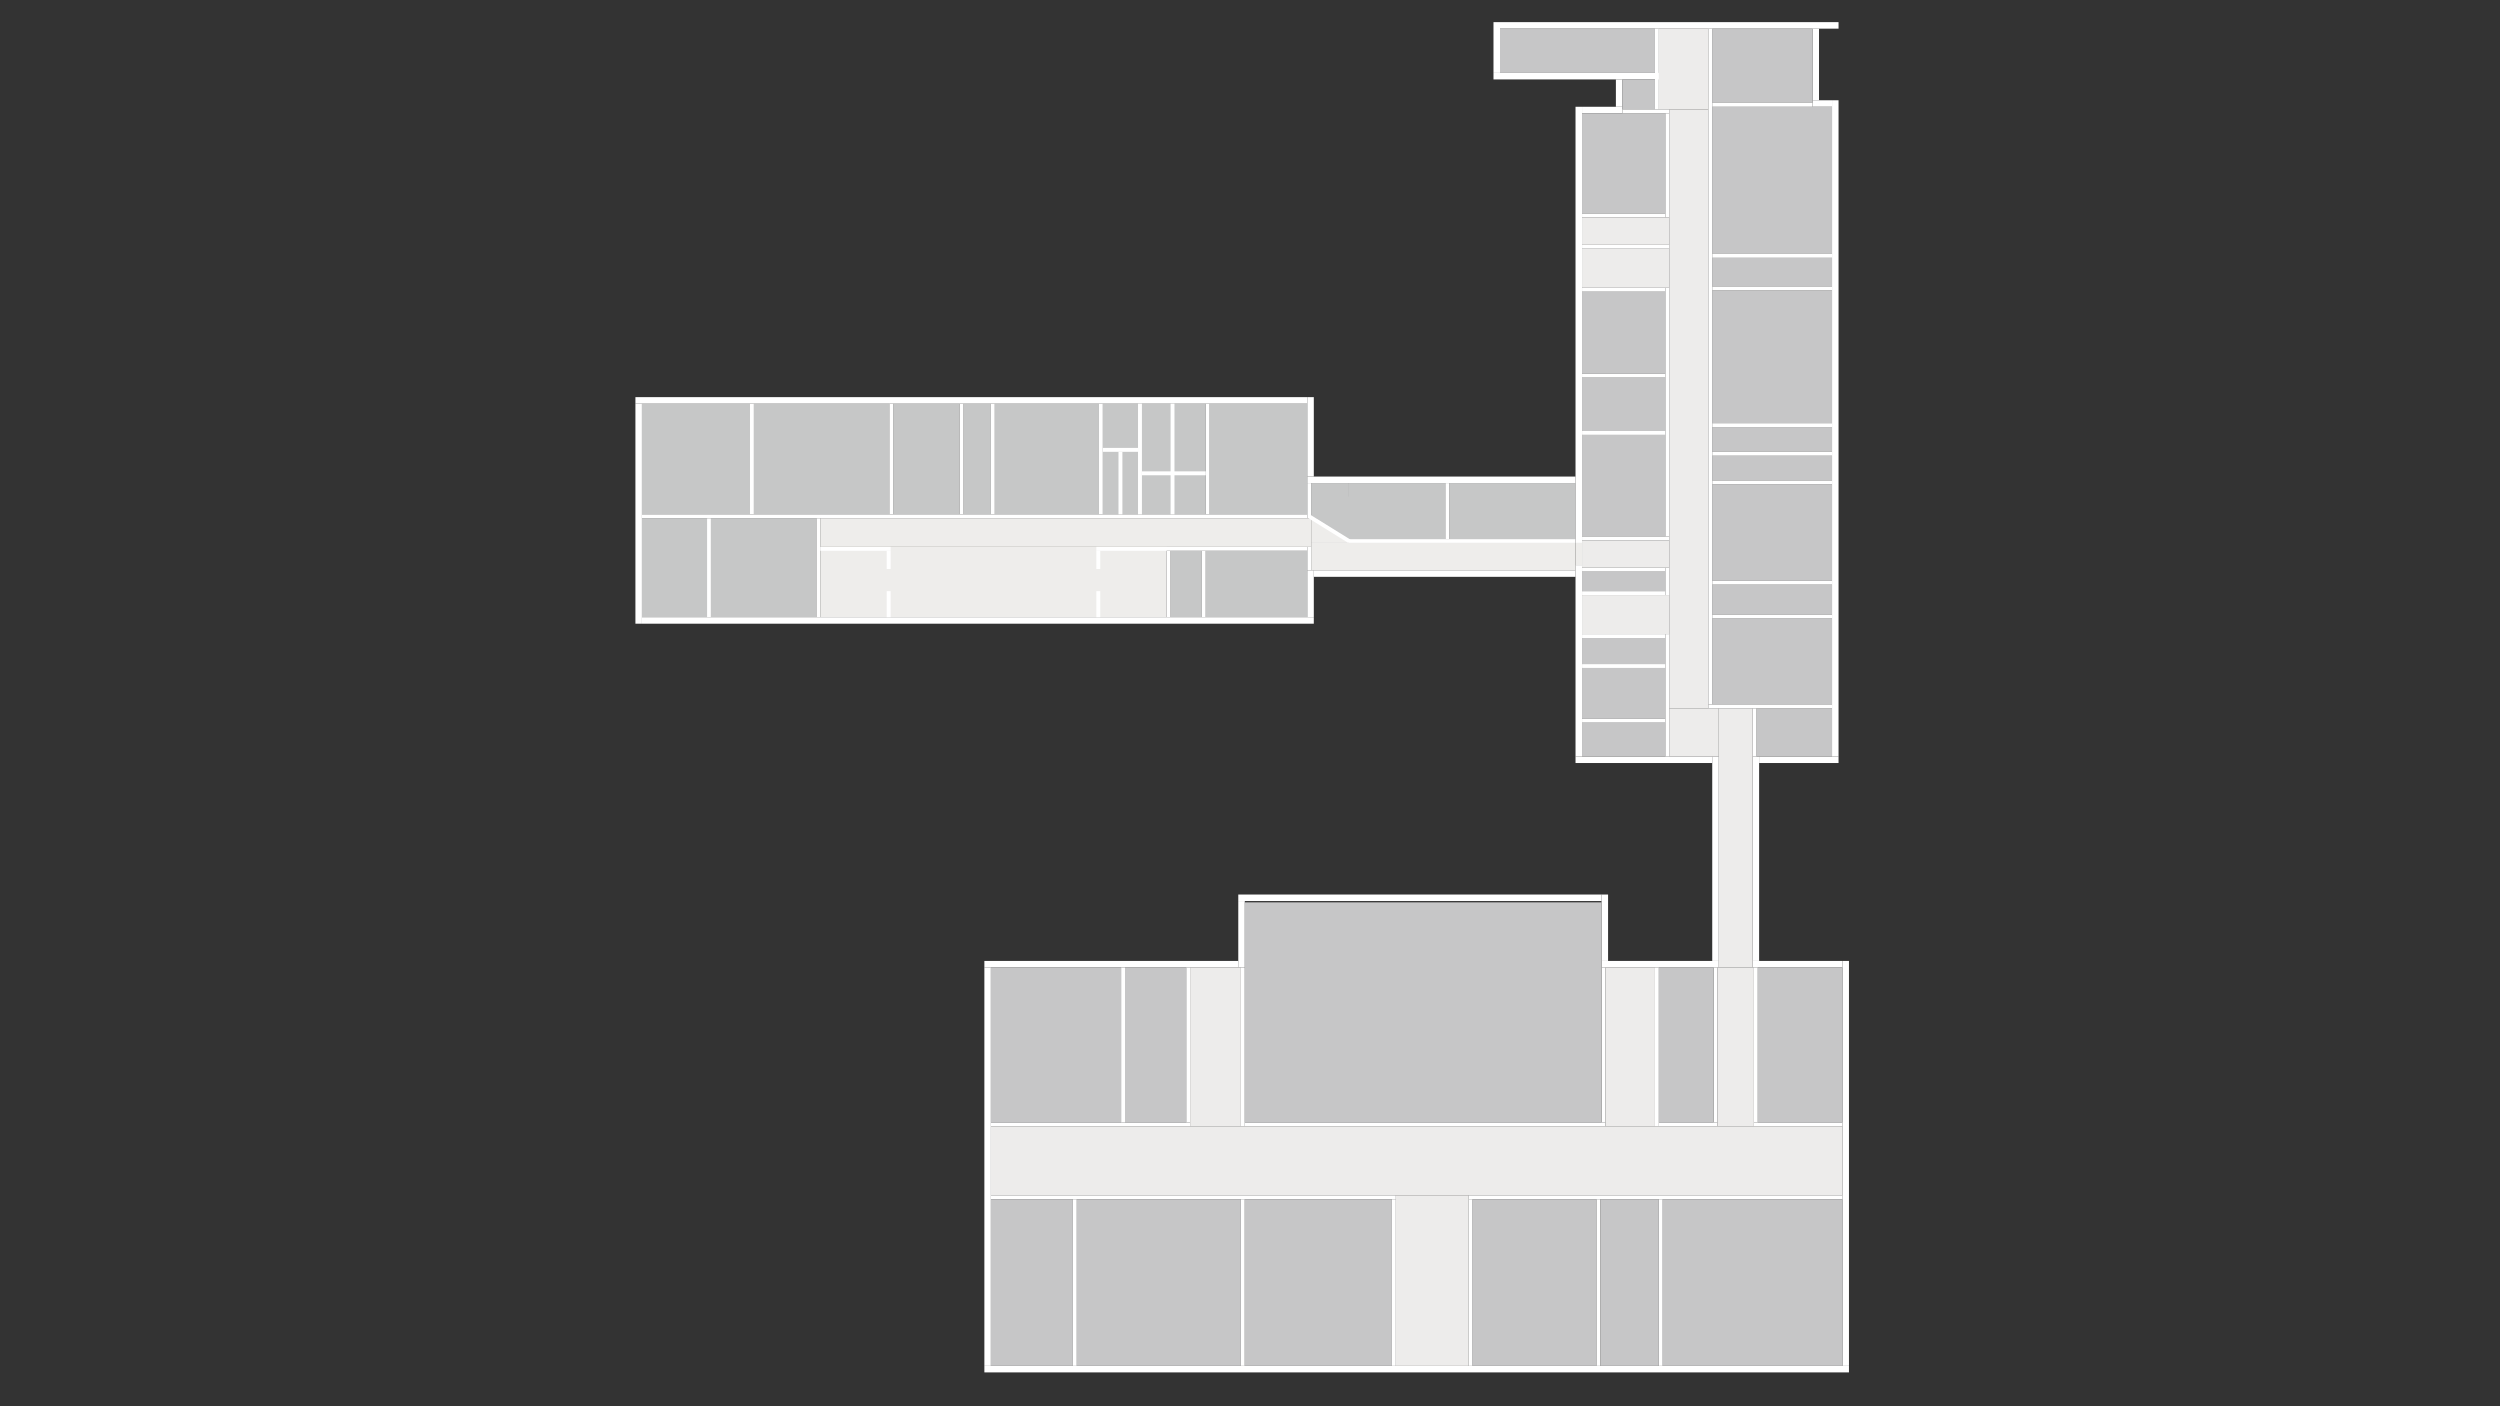 <svg id="_3" data-name="3" xmlns="http://www.w3.org/2000/svg" width="1920" height="1080" viewBox="0 0 1920 1080">
  <rect x="0" y="0" width="1920" height="1080" fill="#333333" stroke="none"/>
  <defs>
    <style>
      .cls-1 {
        fill: #eeedeb;
      }

      .cls-2, .cls-3 {
        fill: #c6c7c7;
      }

      .cls-3, .cls-5 {
        fill-rule: evenodd;
      }

      .cls-4, .cls-5 {
        fill: #fff;
      }

      .cls-6 {
        fill: #c6c6c7;
      }

      .cls-7 {
        fill: #edeceb;
      }
    </style>
  </defs>
  <g id="Коридоры">
    <rect id="Прямоугольник_539" data-name="Прямоугольник 539" class="cls-1" x="1210" y="417" width="5" height="17"/>
    <rect id="Прямоугольник_540" data-name="Прямоугольник 540" class="cls-1" x="1007" y="417" width="203" height="21"/>
    <rect id="Прямоугольник_541" data-name="Прямоугольник 541" class="cls-1" x="1007" y="398" width="29" height="19"/>
    <rect id="Прямоугольник_542" data-name="Прямоугольник 542" class="cls-1" x="630" y="398" width="377" height="22"/>
    <rect id="Прямоугольник_543" data-name="Прямоугольник 543" class="cls-1" x="630" y="420" width="266" height="54"/>
  </g>
  <g id="Кабинеты">
    <rect id="Прямоугольник_525" data-name="Прямоугольник 525" class="cls-2" x="929" y="310" width="75" height="85"/>
    <rect id="Прямоугольник_751" data-name="Прямоугольник 751" class="cls-2" x="1113" y="371" width="97" height="43"/>
    <rect id="Прямоугольник_752" data-name="Прямоугольник 752" class="cls-2" x="1036" y="371" width="74" height="43"/>
    <rect id="Прямоугольник_753" data-name="Прямоугольник 753" class="cls-2" x="1007" y="371" width="29" height="27"/>
    <rect id="Прямоугольник_526" data-name="Прямоугольник 526" class="cls-2" x="926" y="423" width="78" height="51"/>
    <rect id="Прямоугольник_527" data-name="Прямоугольник 527" class="cls-2" x="899" y="423" width="24" height="51"/>
    <rect id="Прямоугольник_529" data-name="Прямоугольник 529" class="cls-2" x="546" y="398" width="81" height="76"/>
    <rect id="Прямоугольник_530" data-name="Прямоугольник 530" class="cls-2" x="493" y="398" width="50" height="76"/>
    <rect id="Прямоугольник_531" data-name="Прямоугольник 531" class="cls-2" x="493" y="310" width="83" height="85"/>
    <rect id="Прямоугольник_532" data-name="Прямоугольник 532" class="cls-2" x="579" y="310" width="104" height="85"/>
    <rect id="Прямоугольник_533" data-name="Прямоугольник 533" class="cls-2" x="686" y="310" width="51" height="85"/>
    <rect id="Прямоугольник_534" data-name="Прямоугольник 534" class="cls-2" x="740" y="310" width="21" height="85"/>
    <rect id="Прямоугольник_535" data-name="Прямоугольник 535" class="cls-2" x="764" y="310" width="80" height="85"/>
    <rect id="Прямоугольник_536" data-name="Прямоугольник 536" class="cls-2" x="847" y="310" width="79" height="85"/>
    <path id="Многоугольник_1" data-name="Многоугольник 1" class="cls-3" d="M1037.9,380.1l-1.25,34.864L1007.42,396.3Z"/>
  </g>
  <g id="Несущие_стены" data-name="Несущие стены">
    <rect id="Прямоугольник_737" data-name="Прямоугольник 737" class="cls-4" x="1004" y="366" width="206" height="5"/>
    <rect id="Прямоугольник_738" data-name="Прямоугольник 738" class="cls-4" x="1004" y="305" width="5" height="61"/>
    <rect id="Прямоугольник_739" data-name="Прямоугольник 739" class="cls-4" x="488" y="305" width="516" height="5"/>
    <rect id="Прямоугольник_740" data-name="Прямоугольник 740" class="cls-4" x="488" y="310" width="5" height="169"/>
    <rect id="Прямоугольник_741" data-name="Прямоугольник 741" class="cls-4" x="493" y="474" width="516" height="5"/>
    <rect id="Прямоугольник_742" data-name="Прямоугольник 742" class="cls-4" x="1004" y="438" width="5" height="36"/>
    <rect id="Прямоугольник_743" data-name="Прямоугольник 743" class="cls-4" x="1009" y="438" width="201" height="5"/>
  </g>
  <g id="Смежные_стены" data-name="Смежные стены">
    <rect id="Прямоугольник_744" data-name="Прямоугольник 744" class="cls-4" x="1036" y="414" width="174" height="3"/>
    <rect id="Прямоугольник_745" data-name="Прямоугольник 745" class="cls-4" x="1110" y="371" width="3" height="43"/>
    <rect id="Прямоугольник_746" data-name="Прямоугольник 746" class="cls-4" x="1004" y="420" width="3" height="18"/>
    <rect id="Прямоугольник_747" data-name="Прямоугольник 747" class="cls-4" x="842" y="420" width="162" height="3"/>
    <rect id="Прямоугольник_748" data-name="Прямоугольник 748" class="cls-4" x="842" y="423" width="3" height="14"/>
    <rect id="Прямоугольник_749" data-name="Прямоугольник 749" class="cls-4" x="842" y="454" width="3" height="20"/>
    <rect id="Прямоугольник_750" data-name="Прямоугольник 750" class="cls-4" x="923" y="423" width="3" height="51"/>
    <rect id="Прямоугольник_502" data-name="Прямоугольник 502" class="cls-4" x="896" y="423" width="3" height="51"/>
    <rect id="Прямоугольник_503" data-name="Прямоугольник 503" class="cls-4" x="681" y="454" width="3" height="20"/>
    <rect id="Прямоугольник_504" data-name="Прямоугольник 504" class="cls-4" x="630" y="420" width="54" height="3"/>
    <rect id="Прямоугольник_505" data-name="Прямоугольник 505" class="cls-4" x="681" y="423" width="3" height="14"/>
    <rect id="Прямоугольник_506" data-name="Прямоугольник 506" class="cls-4" x="627" y="398" width="3" height="76"/>
    <rect id="Прямоугольник_507" data-name="Прямоугольник 507" class="cls-4" x="543" y="398" width="3" height="76"/>
    <rect id="Прямоугольник_508" data-name="Прямоугольник 508" class="cls-4" x="493" y="395" width="511" height="3"/>
    <rect id="Прямоугольник_509" data-name="Прямоугольник 509" class="cls-4" x="1004" y="371" width="3" height="27"/>
    <rect id="Прямоугольник_510" data-name="Прямоугольник 510" class="cls-4" x="926" y="310" width="3" height="85"/>
    <rect id="Прямоугольник_511" data-name="Прямоугольник 511" class="cls-4" x="899" y="310" width="3" height="85"/>
    <rect id="Прямоугольник_512" data-name="Прямоугольник 512" class="cls-4" x="874" y="310" width="3" height="85"/>
    <rect id="Прямоугольник_513" data-name="Прямоугольник 513" class="cls-4" x="859" y="347" width="3" height="48"/>
    <rect id="Прямоугольник_516" data-name="Прямоугольник 516" class="cls-4" x="877" y="362" width="49" height="3"/>
    <rect id="Прямоугольник_517" data-name="Прямоугольник 517" class="cls-4" x="761" y="310" width="3" height="85"/>
    <rect id="Прямоугольник_518" data-name="Прямоугольник 518" class="cls-4" x="737" y="310" width="3" height="85"/>
    <rect id="Прямоугольник_519" data-name="Прямоугольник 519" class="cls-4" x="683" y="310" width="3" height="85"/>
    <rect id="Прямоугольник_520" data-name="Прямоугольник 520" class="cls-4" x="576" y="310" width="3" height="85"/>
    <rect id="Прямоугольник_514" data-name="Прямоугольник 514" class="cls-4" x="844" y="310" width="3" height="85"/>
    <rect id="Прямоугольник_515" data-name="Прямоугольник 515" class="cls-4" x="847" y="344" width="27" height="3"/>
    <path id="Фигура_1" data-name="Фигура 1" class="cls-5" d="M1037.16,414.45l-1.58,2.55-30.66-19,1.58-2.55Z"/>
  </g>
  <g id="Нсущие_стены" data-name="Нсущие стены">
    <rect id="Прямоугольник_509-2" data-name="Прямоугольник 509" class="cls-4" x="756" y="1049" width="664" height="5"/>
    <rect id="Прямоугольник_510-2" data-name="Прямоугольник 510" class="cls-4" x="1415" y="738" width="5" height="311"/>
    <rect id="Прямоугольник_511-2" data-name="Прямоугольник 511" class="cls-4" x="1346" y="738" width="69" height="5"/>
    <rect id="Прямоугольник_512-2" data-name="Прямоугольник 512" class="cls-4" x="1230" y="738" width="90" height="5"/>
    <rect id="Прямоугольник_513-2" data-name="Прямоугольник 513" class="cls-4" x="1230" y="687" width="5" height="51"/>
    <rect id="Прямоугольник_514-2" data-name="Прямоугольник 514" class="cls-4" x="951" y="687" width="279" height="5"/>
    <rect id="Прямоугольник_515-2" data-name="Прямоугольник 515" class="cls-4" x="951" y="692" width="5" height="51"/>
    <rect id="Прямоугольник_516-2" data-name="Прямоугольник 516" class="cls-4" x="756" y="738" width="195" height="5"/>
    <rect id="Прямоугольник_517-2" data-name="Прямоугольник 517" class="cls-4" x="756" y="743" width="5" height="306"/>
  </g>
  <g id="Смежные_стены-2" data-name="Смежные стены">
    <rect id="Прямоугольник_520-2" data-name="Прямоугольник 520" class="cls-4" x="761" y="862" width="153" height="3"/>
    <rect id="Прямоугольник_521" data-name="Прямоугольник 521" class="cls-4" x="861" y="743" width="3" height="119"/>
    <rect id="Прямоугольник_522" data-name="Прямоугольник 522" class="cls-4" x="911" y="743" width="3" height="119"/>
    <rect id="Прямоугольник_523" data-name="Прямоугольник 523" class="cls-4" x="953" y="743" width="3" height="122"/>
    <rect id="Прямоугольник_524" data-name="Прямоугольник 524" class="cls-4" x="956" y="862" width="277" height="3"/>
    <rect id="Прямоугольник_525-2" data-name="Прямоугольник 525" class="cls-4" x="1230" y="743" width="3" height="119"/>
    <rect id="Прямоугольник_526-2" data-name="Прямоугольник 526" class="cls-4" x="1271" y="743" width="3" height="122"/>
    <rect id="Прямоугольник_527-2" data-name="Прямоугольник 527" class="cls-4" x="1274" y="862" width="45" height="3"/>
    <rect id="Прямоугольник_529-2" data-name="Прямоугольник 529" class="cls-4" x="1347" y="743" width="3" height="119"/>
    <rect id="Прямоугольник_530-2" data-name="Прямоугольник 530" class="cls-4" x="1347" y="862" width="68" height="3"/>
    <rect id="Прямоугольник_531-2" data-name="Прямоугольник 531" class="cls-4" x="761" y="918" width="311" height="3"/>
    <rect id="Прямоугольник_532-2" data-name="Прямоугольник 532" class="cls-4" x="824" y="921" width="3" height="128"/>
    <rect id="Прямоугольник_533-2" data-name="Прямоугольник 533" class="cls-4" x="953" y="921" width="3" height="128"/>
    <rect id="Прямоугольник_534-2" data-name="Прямоугольник 534" class="cls-4" x="1069" y="921" width="3" height="128"/>
    <rect id="Прямоугольник_535-2" data-name="Прямоугольник 535" class="cls-4" x="1128" y="921" width="3" height="128"/>
    <rect id="Прямоугольник_536-2" data-name="Прямоугольник 536" class="cls-4" x="1128" y="918" width="287" height="3"/>
    <rect id="Прямоугольник_537" data-name="Прямоугольник 537" class="cls-4" x="1226" y="921" width="3" height="128"/>
    <rect id="Прямоугольник_538" data-name="Прямоугольник 538" class="cls-4" x="1274" y="921" width="3" height="128"/>
    <rect id="Прямоугольник_528" data-name="Прямоугольник 528" class="cls-4" x="1316" y="743" width="3" height="119"/>
  </g>
  <g id="Кабинеты-2" data-name="Кабинеты">
    <g id="Фон">
      <rect id="Прямоугольник_541-2" data-name="Прямоугольник 541" class="cls-6" x="761" y="743" width="100" height="119"/>
      <rect id="Прямоугольник_542-2" data-name="Прямоугольник 542" class="cls-6" x="864" y="743" width="47" height="119"/>
      <rect id="Прямоугольник_543-2" data-name="Прямоугольник 543" class="cls-6" x="956" y="693" width="274" height="169"/>
      <rect id="Прямоугольник_544" data-name="Прямоугольник 544" class="cls-6" x="1274" y="743" width="42" height="119"/>
      <rect id="Прямоугольник_545" data-name="Прямоугольник 545" class="cls-6" x="1350" y="743" width="65" height="119"/>
      <rect id="Прямоугольник_546" data-name="Прямоугольник 546" class="cls-6" x="761" y="921" width="63" height="128"/>
      <rect id="Прямоугольник_547" data-name="Прямоугольник 547" class="cls-6" x="827" y="921" width="126" height="128"/>
      <rect id="Прямоугольник_548" data-name="Прямоугольник 548" class="cls-6" x="956" y="921" width="113" height="128"/>
      <rect id="Прямоугольник_549" data-name="Прямоугольник 549" class="cls-6" x="1131" y="921" width="95" height="128"/>
      <rect id="Прямоугольник_550" data-name="Прямоугольник 550" class="cls-6" x="1229" y="921" width="45" height="128"/>
      <rect id="Прямоугольник_551" data-name="Прямоугольник 551" class="cls-6" x="1277" y="921" width="138" height="128"/>
    </g>
  </g>
  <g id="Коридоры-2" data-name="Коридоры">
    <rect id="Прямоугольник_554" data-name="Прямоугольник 554" class="cls-7" x="761" y="865" width="654" height="53"/>
    <rect id="Прямоугольник_555" data-name="Прямоугольник 555" class="cls-7" x="1233" y="743" width="38" height="122"/>
    <rect id="Прямоугольник_556" data-name="Прямоугольник 556" class="cls-7" x="1319" y="743" width="28" height="122"/>
    <rect id="Прямоугольник_557" data-name="Прямоугольник 557" class="cls-7" x="1072" y="918" width="56" height="131"/>
    <rect id="Прямоугольник_558" data-name="Прямоугольник 558" class="cls-7" x="914" y="743" width="39" height="122"/>
  </g>
  <g id="Несущие_стены-2" data-name="Несущие стены">
    <rect id="Прямоугольник_700" data-name="Прямоугольник 700" class="cls-4" x="1346" y="581" width="5" height="157"/>
    <rect id="Прямоугольник_701" data-name="Прямоугольник 701" class="cls-4" x="1351" y="581" width="61" height="5"/>
    <rect id="Прямоугольник_702" data-name="Прямоугольник 702" class="cls-4" x="1407" y="77" width="5" height="504"/>
    <rect id="Прямоугольник_703" data-name="Прямоугольник 703" class="cls-4" x="1315" y="581" width="5" height="157"/>
    <rect id="Прямоугольник_704" data-name="Прямоугольник 704" class="cls-4" x="1210" y="581" width="105" height="5"/>
    <rect id="Прямоугольник_705" data-name="Прямоугольник 705" class="cls-4" x="1210" y="434" width="5" height="147"/>
    <rect id="Прямоугольник_706" data-name="Прямоугольник 706" class="cls-4" x="1210" y="82" width="5" height="335"/>
    <rect id="Прямоугольник_707" data-name="Прямоугольник 707" class="cls-4" x="1215" y="82" width="31" height="5"/>
    <rect id="Прямоугольник_708" data-name="Прямоугольник 708" class="cls-4" x="1241" y="61" width="5" height="21"/>
    <rect id="Прямоугольник_709" data-name="Прямоугольник 709" class="cls-4" x="1147" y="56" width="127" height="5"/>
    <rect id="Прямоугольник_710" data-name="Прямоугольник 710" class="cls-4" x="1147" y="17" width="5" height="39"/>
    <rect id="Прямоугольник_711" data-name="Прямоугольник 711" class="cls-4" x="1152" y="17" width="260" height="5"/>
    <rect id="Прямоугольник_712" data-name="Прямоугольник 712" class="cls-4" x="1392" y="22" width="5" height="55"/>
    <rect id="Прямоугольник_713" data-name="Прямоугольник 713" class="cls-4" x="1392" y="77" width="15" height="5"/>
  </g>
  <g id="Коридоры-3" data-name="Коридоры">
    <rect id="Прямоугольник_509-3" data-name="Прямоугольник 509" class="cls-7" x="1320" y="544" width="26" height="199"/>
    <rect id="Прямоугольник_510-3" data-name="Прямоугольник 510" class="cls-7" x="1282" y="544" width="38" height="37"/>
    <rect id="Прямоугольник_511-3" data-name="Прямоугольник 511" class="cls-7" x="1282" y="84" width="30" height="460"/>
    <rect id="Прямоугольник_754" data-name="Прямоугольник 754" class="cls-7" x="1215" y="167" width="67" height="21"/>
    <rect id="Прямоугольник_512-3" data-name="Прямоугольник 512" class="cls-7" x="1274" y="22" width="38" height="62"/>
    <rect id="Прямоугольник_513-3" data-name="Прямоугольник 513" class="cls-7" x="1215" y="191" width="67" height="30"/>
    <rect id="Прямоугольник_514-3" data-name="Прямоугольник 514" class="cls-7" x="1215" y="415" width="67" height="21"/>
    <rect id="Прямоугольник_515-3" data-name="Прямоугольник 515" class="cls-7" x="1215" y="457" width="67" height="30"/>
  </g>
  <g id="Кабинеты-3" data-name="Кабинеты">
    <rect id="Прямоугольник_518-2" data-name="Прямоугольник 518" class="cls-6" x="1349" y="544" width="58" height="37"/>
    <rect id="Прямоугольник_519-2" data-name="Прямоугольник 519" class="cls-6" x="1315" y="475" width="92" height="66"/>
    <rect id="Прямоугольник_520-3" data-name="Прямоугольник 520" class="cls-6" x="1315" y="449" width="92" height="23"/>
    <rect id="Прямоугольник_521-2" data-name="Прямоугольник 521" class="cls-6" x="1315" y="372" width="92" height="74"/>
    <rect id="Прямоугольник_522-2" data-name="Прямоугольник 522" class="cls-6" x="1315" y="350" width="92" height="19"/>
    <rect id="Прямоугольник_523-2" data-name="Прямоугольник 523" class="cls-6" x="1315" y="328" width="92" height="19"/>
    <rect id="Прямоугольник_524-2" data-name="Прямоугольник 524" class="cls-6" x="1315" y="223" width="92" height="102"/>
    <rect id="Прямоугольник_525-3" data-name="Прямоугольник 525" class="cls-6" x="1315" y="198" width="92" height="22"/>
    <rect id="Прямоугольник_526-3" data-name="Прямоугольник 526" class="cls-6" x="1315" y="82" width="92" height="113"/>
    <rect id="Прямоугольник_527-3" data-name="Прямоугольник 527" class="cls-6" x="1315" y="22" width="77" height="57"/>
    <rect id="Прямоугольник_528-2" data-name="Прямоугольник 528" class="cls-6" x="1152" y="22" width="119" height="34"/>
    <rect id="Прямоугольник_529-3" data-name="Прямоугольник 529" class="cls-6" x="1246" y="61" width="25" height="23"/>
    <rect id="Прямоугольник_530-3" data-name="Прямоугольник 530" class="cls-6" x="1215" y="87" width="64" height="77"/>
    <rect id="Прямоугольник_532-3" data-name="Прямоугольник 532" class="cls-6" x="1215" y="224" width="64" height="63"/>
    <rect id="Прямоугольник_533-3" data-name="Прямоугольник 533" class="cls-6" x="1215" y="290" width="64" height="41"/>
    <rect id="Прямоугольник_534-3" data-name="Прямоугольник 534" class="cls-6" x="1215" y="334" width="64" height="78"/>
    <rect id="Прямоугольник_535-3" data-name="Прямоугольник 535" class="cls-6" x="1215" y="439" width="64" height="15"/>
    <rect id="Прямоугольник_536-3" data-name="Прямоугольник 536" class="cls-6" x="1215" y="490" width="64" height="20"/>
    <rect id="Прямоугольник_537-2" data-name="Прямоугольник 537" class="cls-6" x="1215" y="513" width="64" height="39"/>
    <rect id="Прямоугольник_538-2" data-name="Прямоугольник 538" class="cls-6" x="1215" y="555" width="64" height="26"/>
  </g>
  <g id="Смежные_стены-3" data-name="Смежные стены">
    <rect id="Прямоугольник_714" data-name="Прямоугольник 714" class="cls-4" x="1346" y="544" width="3" height="37"/>
    <rect id="Прямоугольник_715" data-name="Прямоугольник 715" class="cls-4" x="1312" y="541" width="95" height="3"/>
    <rect id="Прямоугольник_716" data-name="Прямоугольник 716" class="cls-4" x="1312" y="22" width="3" height="519"/>
    <rect id="Прямоугольник_717" data-name="Прямоугольник 717" class="cls-4" x="1315" y="472" width="92" height="3"/>
    <rect id="Прямоугольник_718" data-name="Прямоугольник 718" class="cls-4" x="1315" y="446" width="92" height="3"/>
    <rect id="Прямоугольник_719" data-name="Прямоугольник 719" class="cls-4" x="1315" y="369" width="92" height="3"/>
    <rect id="Прямоугольник_720" data-name="Прямоугольник 720" class="cls-4" x="1315" y="347" width="92" height="3"/>
    <rect id="Прямоугольник_721" data-name="Прямоугольник 721" class="cls-4" x="1315" y="325" width="92" height="3"/>
    <rect id="Прямоугольник_722" data-name="Прямоугольник 722" class="cls-4" x="1315" y="220" width="92" height="3"/>
    <rect id="Прямоугольник_723" data-name="Прямоугольник 723" class="cls-4" x="1315" y="195" width="92" height="3"/>
    <rect id="Прямоугольник_724" data-name="Прямоугольник 724" class="cls-4" x="1315" y="79" width="77" height="3"/>
    <rect id="Прямоугольник_725" data-name="Прямоугольник 725" class="cls-4" x="1279" y="487" width="3" height="94"/>
    <rect id="Прямоугольник_726" data-name="Прямоугольник 726" class="cls-4" x="1279" y="436" width="3" height="21"/>
    <rect id="Прямоугольник_727" data-name="Прямоугольник 727" class="cls-4" x="1215" y="552" width="64" height="3"/>
    <rect id="Прямоугольник_728" data-name="Прямоугольник 728" class="cls-4" x="1215" y="510" width="64" height="3"/>
    <rect id="Прямоугольник_729" data-name="Прямоугольник 729" class="cls-4" x="1215" y="487" width="64" height="3"/>
    <rect id="Прямоугольник_730" data-name="Прямоугольник 730" class="cls-4" x="1215" y="454" width="64" height="3"/>
    <rect id="Прямоугольник_731" data-name="Прямоугольник 731" class="cls-4" x="1215" y="436" width="64" height="3"/>
    <rect id="Прямоугольник_732" data-name="Прямоугольник 732" class="cls-4" x="1215" y="412" width="67" height="3"/>
    <rect id="Прямоугольник_733" data-name="Прямоугольник 733" class="cls-4" x="1279" y="221" width="3" height="191"/>
    <rect id="Прямоугольник_734" data-name="Прямоугольник 734" class="cls-4" x="1215" y="331" width="64" height="3"/>
    <rect id="Прямоугольник_735" data-name="Прямоугольник 735" class="cls-4" x="1215" y="287" width="64" height="3"/>
    <rect id="Прямоугольник_736" data-name="Прямоугольник 736" class="cls-4" x="1215" y="221" width="64" height="3"/>
    <rect id="Прямоугольник_502-2" data-name="Прямоугольник 502" class="cls-4" x="1215" y="188" width="67" height="3"/>
    <rect id="Прямоугольник_503-2" data-name="Прямоугольник 503" class="cls-4" x="1279" y="87" width="3" height="80"/>
    <rect id="Прямоугольник_504-2" data-name="Прямоугольник 504" class="cls-4" x="1246" y="84" width="36" height="3"/>
    <rect id="Прямоугольник_505-2" data-name="Прямоугольник 505" class="cls-4" x="1215" y="164" width="64" height="3"/>
    <rect id="Прямоугольник_506-2" data-name="Прямоугольник 506" class="cls-4" x="1271" y="22" width="3" height="62"/>
  </g>
</svg>
